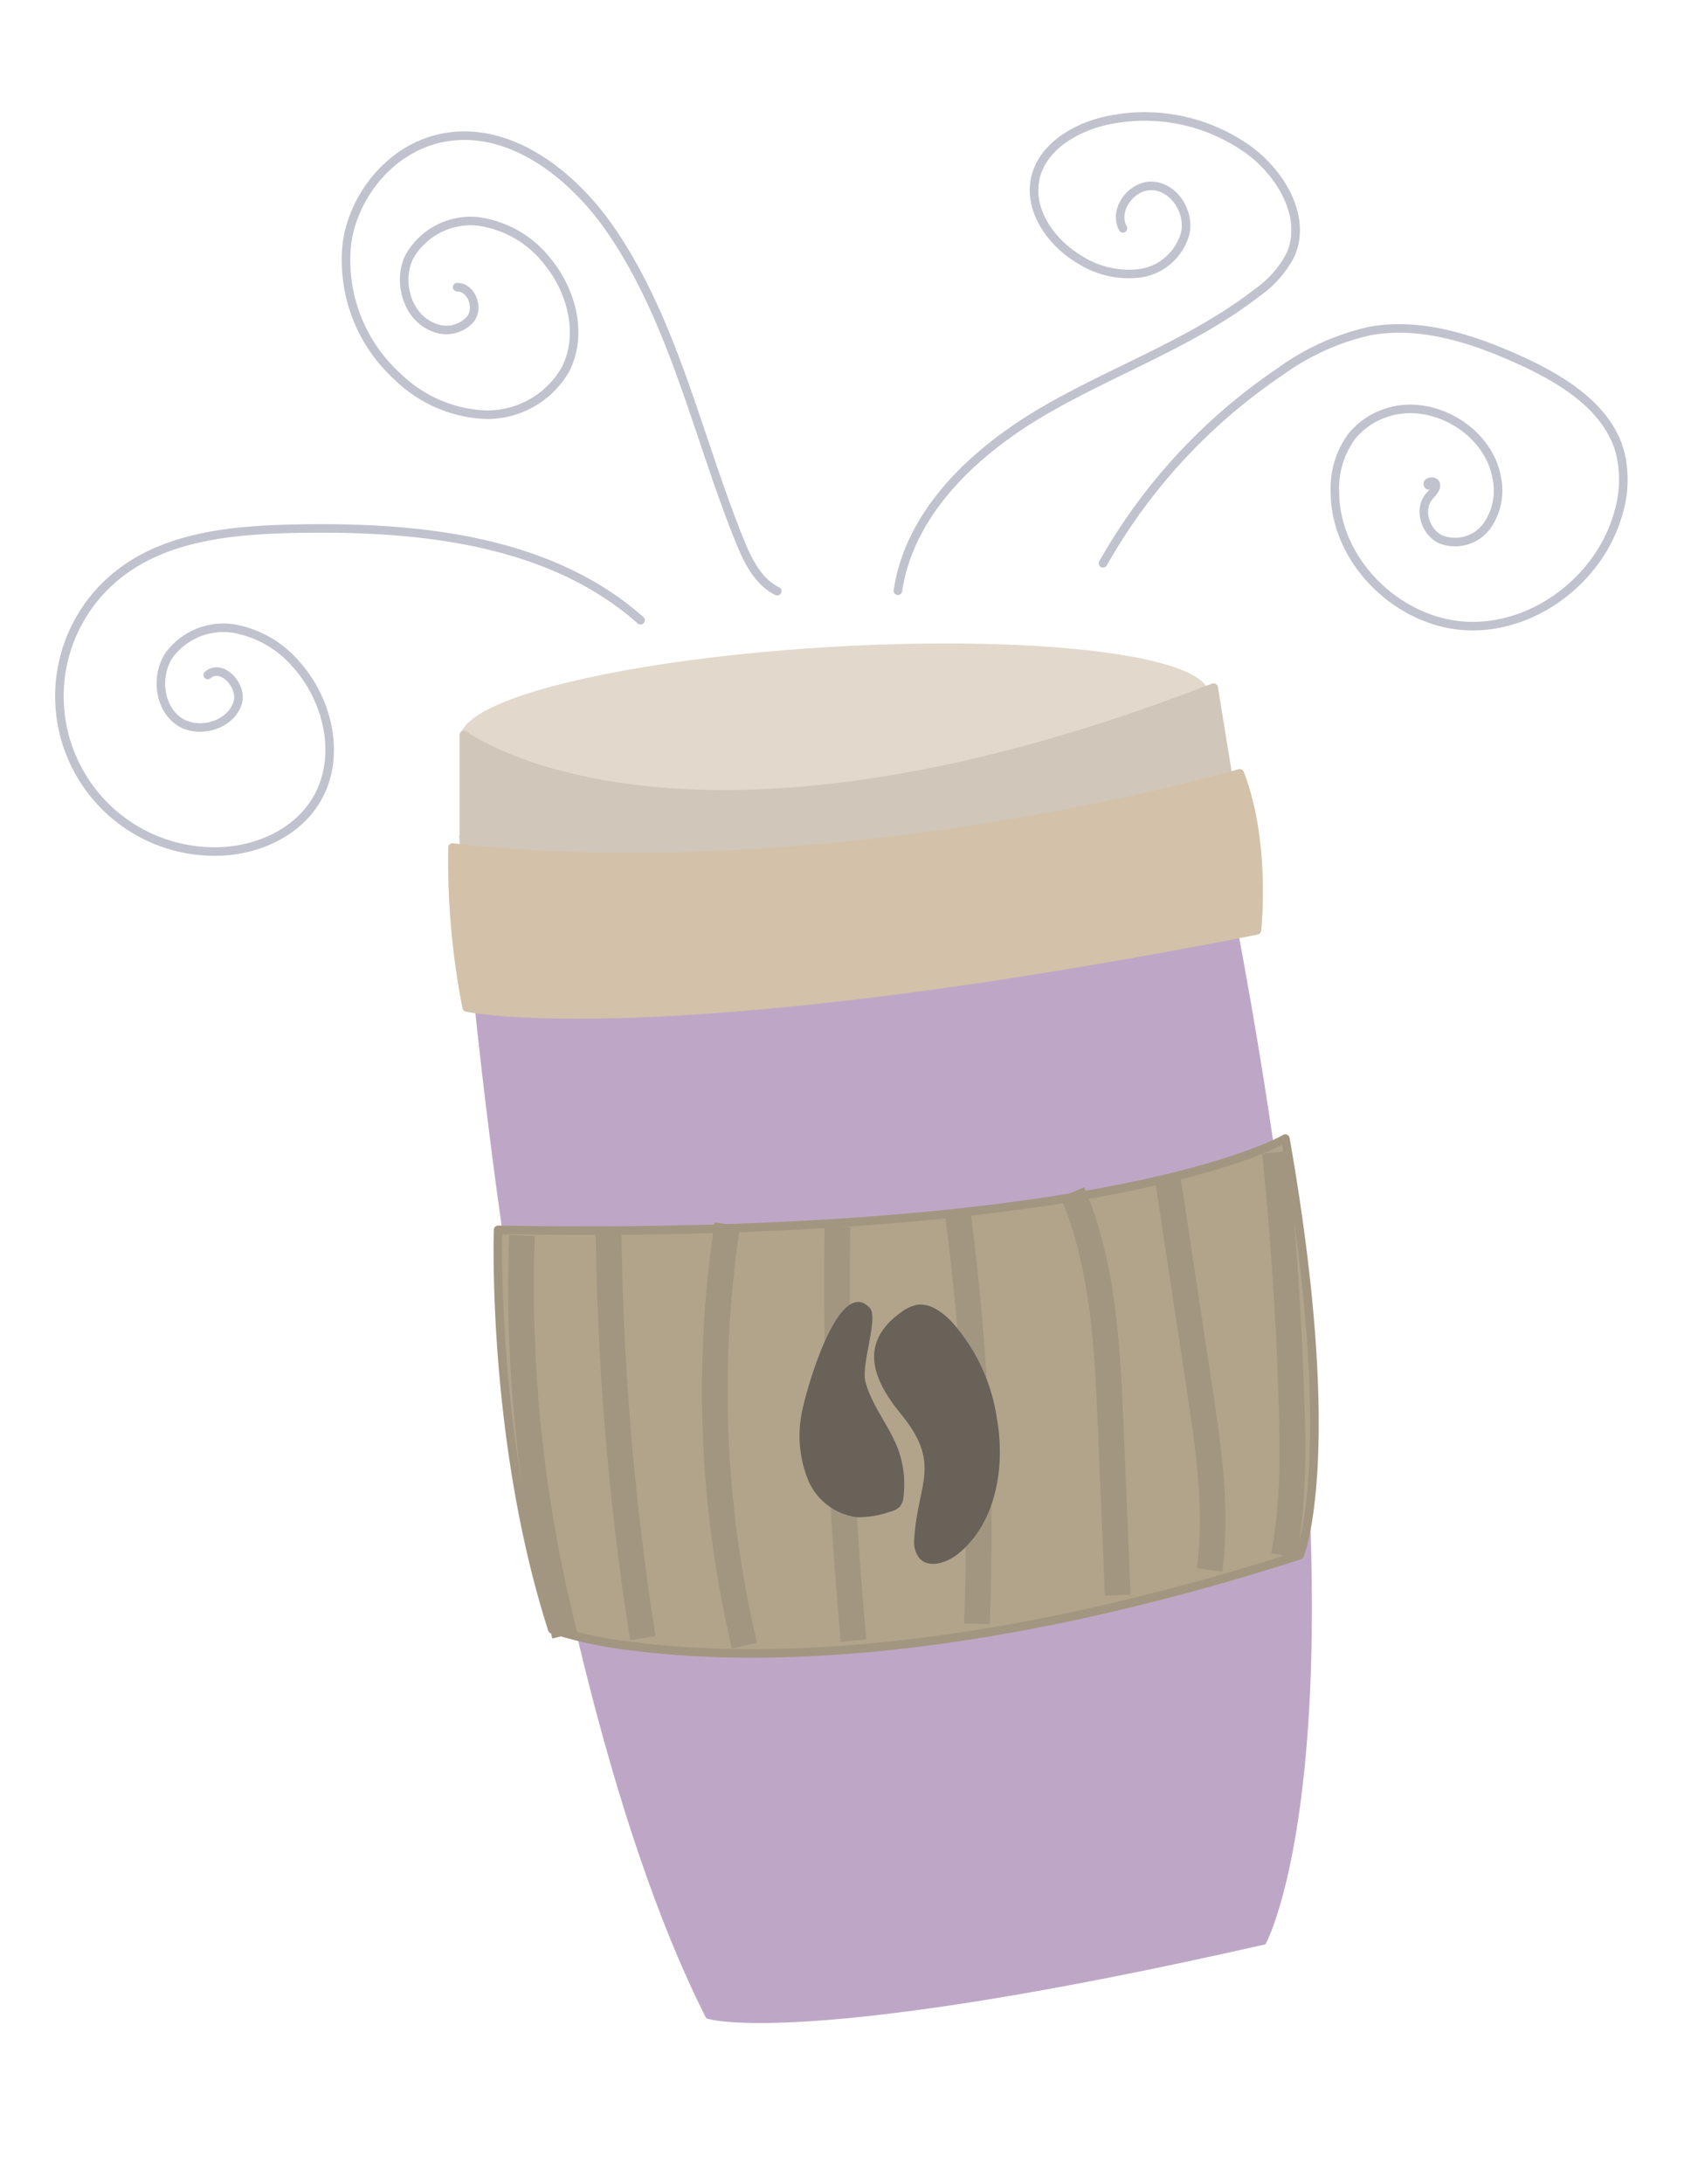 <svg xmlns="http://www.w3.org/2000/svg" width="70mm" height="90mm" viewBox="0 0 198.43 255.12"><defs><style>.cls-1{fill:#bea7c6;stroke:#bea7c6;}.cls-1,.cls-4{stroke-miterlimit:10;}.cls-2{fill:#b1a48b;}.cls-2,.cls-4{stroke:#a29681;}.cls-2,.cls-5,.cls-6,.cls-7,.cls-8{stroke-linecap:round;stroke-linejoin:round;}.cls-3,.cls-4,.cls-8{fill:none;}.cls-4{stroke-width:3px;}.cls-5{fill:#e2d8cc;stroke:#e2d8cc;}.cls-6{fill:#d0c7ba;stroke:#d0c7ba;}.cls-7{fill:#d3c2a9;stroke:#d3c2a9;}.cls-8{stroke:#c0c3ce;}.cls-9{fill:#686259;}</style></defs><title>coffee_icon</title><g id="startskærm"><g id="coffee"><path class="cls-1" d="M54.21,98s6.17,92.67,28.67,137.33c0,0,11,3.5,64.66-8.66,0,0,13.84-25.67-3.33-117.67l-2.33-18.67Z"/><path class="cls-2" d="M58.21,143.65s-.83,24.33,6.33,46.66a48.48,48.48,0,0,0,9.54,2c12.72,1.64,38.33,2,77.8-10.65,0,0,4.83-11.67-1.67-48.67,0,0-17.79,10.62-81,10.75C65.69,143.73,62,143.71,58.21,143.65Z"/><path class="cls-3" d="M69.2,143a436.87,436.87,0,0,0,6.07,48.62"/><path class="cls-4" d="M85,143a129.67,129.67,0,0,0,2,49.22"/><path class="cls-4" d="M97.87,143.31a450.61,450.61,0,0,0,1.88,48.32"/><path class="cls-4" d="M111.91,141.6a286,286,0,0,1,2.26,48.06"/><path class="cls-4" d="M125.33,139.25c3.65,8.64,4.09,18.25,4.48,27.62l.81,19.44"/><path class="cls-4" d="M136.52,138l3.59,23.71c1.09,7.18,2.18,14.47,1.25,21.67"/><path class="cls-4" d="M149,134.6q1.46,14.44,1.93,29c.19,6,.25,12.16-.91,18.1"/><path class="cls-4" d="M71.12,144a330.77,330.77,0,0,0,4,47.34"/><path class="cls-4" d="M61,144.31a164.91,164.91,0,0,0,5,46.71"/><ellipse class="cls-5" cx="97.59" cy="83.88" rx="43.42" ry="7.84" transform="translate(-4.75 5.87) rotate(-3.36)"/><path class="cls-6" d="M141.83,80.31l2.38,14.61s-2.16.41-5.81,1.06c-19.66,3.49-82.61,13.94-84.19,4.85v-15S79.1,104.66,141.83,80.31Z"/><path class="cls-7" d="M52.88,99a88.71,88.71,0,0,0,1.66,18.67s21.84,4.83,92.34-9c0,0,1.16-10.17-2-18.34C144.88,90.31,98.38,104,52.88,99Z"/><path class="cls-8" d="M104.93,69c1.4-9.33,9.14-16.44,17.3-21.15s17.27-7.9,24.71-13.69a12.27,12.27,0,0,0,3.87-4.4c1.9-4.29-1-9.33-4.73-12.13a20.81,20.81,0,0,0-17.22-3.44c-3.49.88-7.05,3.08-7.86,6.59-.86,3.76,1.83,7.55,5.14,9.52a10.69,10.69,0,0,0,7.15,1.61,6.43,6.43,0,0,0,5.23-4.71c.5-2.45-1.25-5.26-3.73-5.48s-4.76,2.77-3.56,4.95"/><path class="cls-8" d="M90.83,69.05c-2.26-1.11-3.46-3.59-4.4-5.92-4.89-12.08-7.59-25.23-14.87-36-4.52-6.7-12.08-12.67-20-11-5.69,1.18-10.12,6.4-11,12.15a18.33,18.33,0,0,0,5.88,15.69,15.66,15.66,0,0,0,10.09,4.46A10.54,10.54,0,0,0,66,43.29c2.16-4,.9-9.13-1.94-12.65a12.38,12.38,0,0,0-8.13-4.77A8.22,8.22,0,0,0,47.83,30c-1.42,2.9-.23,7,2.74,8.19A3.77,3.77,0,0,0,55,37.24c1-1.35.07-3.7-1.58-3.7"/><path class="cls-8" d="M74.85,72.44C64.19,63,48.79,61.47,34.56,61.75c-7.28.15-15.06.84-20.76,5.37A18.14,18.14,0,0,0,25.43,99.46c4.34-.08,8.81-1.94,11.23-5.54C40,89,38.57,82,34.59,77.58a12.41,12.41,0,0,0-7.28-4.16,7.86,7.86,0,0,0-7.52,3.07c-1.6,2.36-1.25,6,1,7.68s6.21.61,7-2.14c.55-2-1.92-4.59-3.51-3.19"/><path class="cls-8" d="M128.9,65.8a66.39,66.39,0,0,1,20.67-22.37A28.48,28.48,0,0,1,160,38.68c6.15-1.15,12.44,1,18.1,3.61,4.81,2.25,9.82,5.43,11.22,10.55a13.37,13.37,0,0,1-.17,7c-2.1,7.74-9.86,13.71-17.87,13.27S156,65.47,156,57.45A10.25,10.25,0,0,1,157.94,51a8.64,8.64,0,0,1,3.64-2.64c5.41-2.14,12.31,1.71,13.33,7.44a7.17,7.17,0,0,1-1.19,5.69A4.62,4.62,0,0,1,168.37,63c-1.81-.85-2.63-3.47-1.37-5,.36-.43.87-.86.79-1.41s-1.23-.34-.87.09"/><path class="cls-9" d="M93.62,165.47a13.7,13.7,0,0,0,.83,7.43,7.16,7.16,0,0,0,5.76,4.32,11.1,11.1,0,0,0,3.73-.62,2.53,2.53,0,0,0,1.2-.6,2.17,2.17,0,0,0,.45-1.26,11.92,11.92,0,0,0-.58-5.3c-1-2.8-3.13-5.19-3.88-8.07-.52-2,1.58-7.5.5-8.62C97.85,148.79,93.86,163.49,93.62,165.47Z"/><path class="cls-9" d="M105.43,153.19a4.39,4.39,0,0,1,1.67-.77c1.49-.27,2.9.75,4,1.84a21.66,21.66,0,0,1,5.4,11.44c1,5.67-.09,12.2-4.56,15.81-1.31,1.06-3.43,1.73-4.53.46a3.06,3.06,0,0,1-.57-2.19c.39-6.59,3.26-8.7-1.54-14.6C102,161.18,100.24,156.81,105.43,153.19Z"/></g></g></svg>
